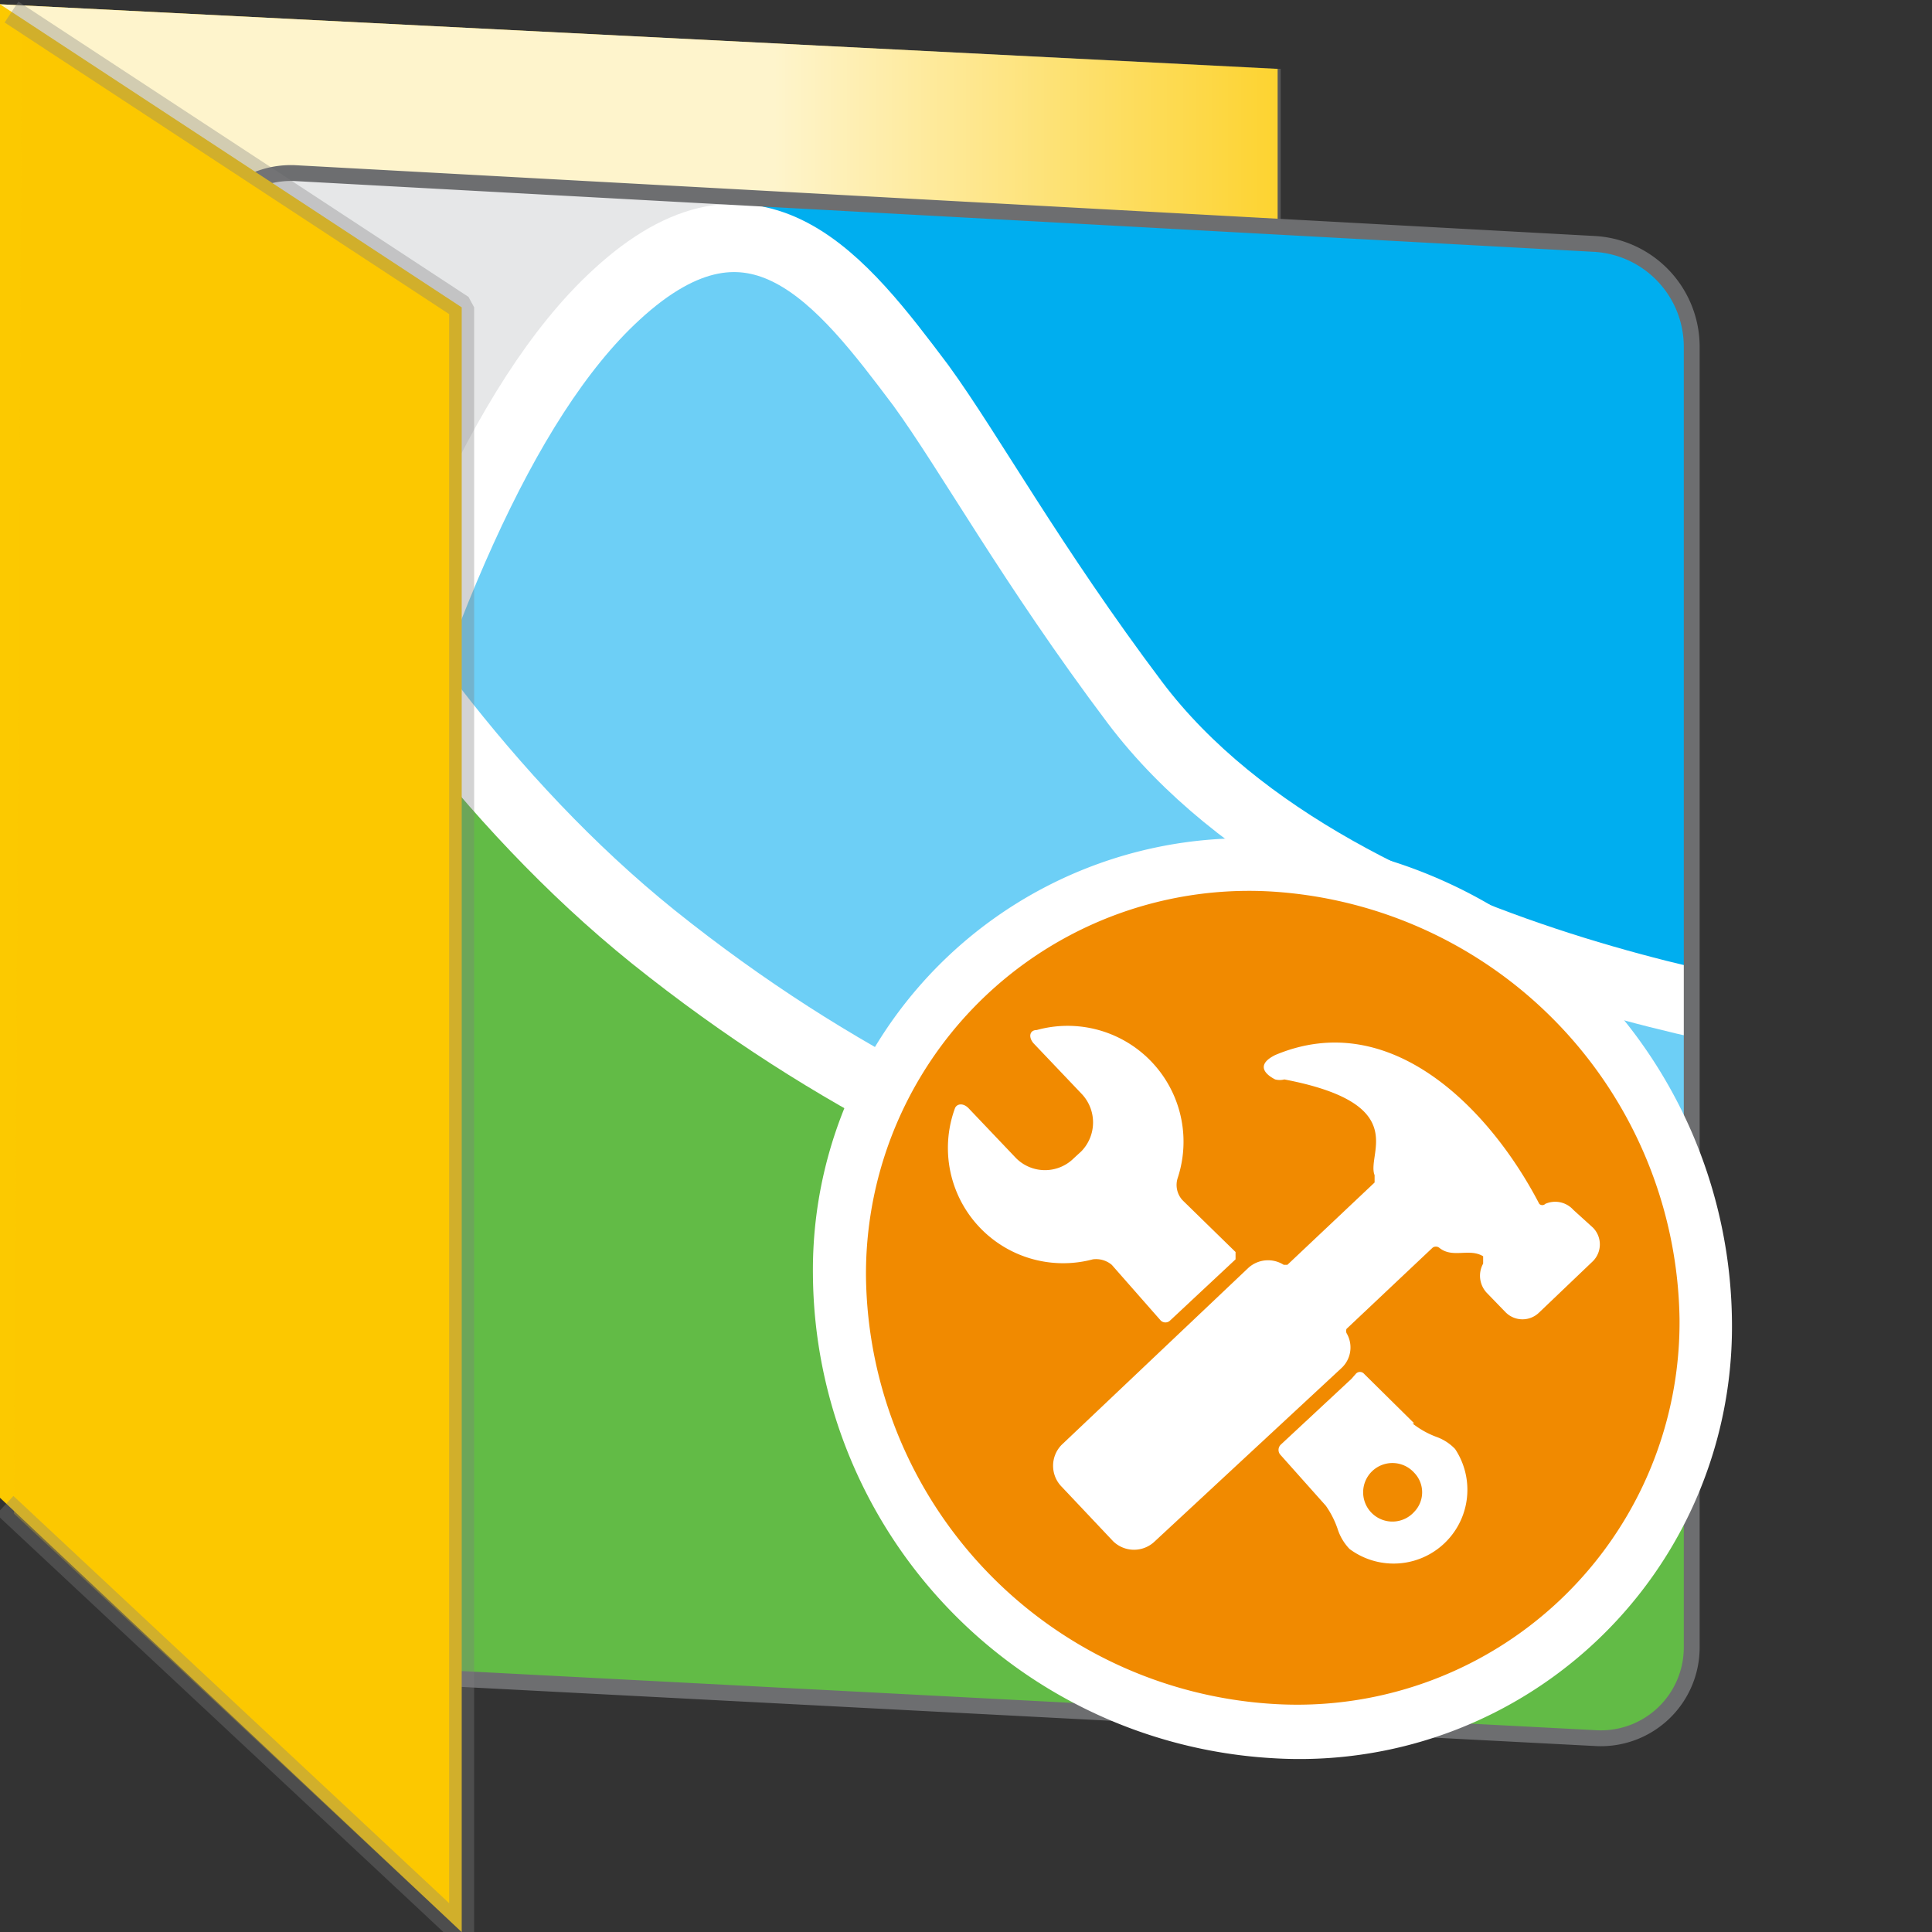 <svg id="Layer_1" data-name="Layer 1" xmlns="http://www.w3.org/2000/svg" xmlns:xlink="http://www.w3.org/1999/xlink" viewBox="0 0 31.68 31.68"><rect x="0" y="0" width="31.68" height="31.68" fill="#333333" stroke="none"/><defs><style>.cls-1,.cls-10,.cls-11,.cls-12{fill:none;}.cls-15,.cls-2{fill:#fcc900;}.cls-3{opacity:0.8;fill:url(#linear-gradient);}.cls-4{clip-path:url(#clip-path);}.cls-5{fill:#e6e7e8;}.cls-6{fill:#62bb46;}.cls-7{fill:#b1d89b;}.cls-8{fill:#00aeef;}.cls-9{fill:#6dcff6;}.cls-10,.cls-11{stroke:#fff;}.cls-10,.cls-11,.cls-12{stroke-miterlimit:10;}.cls-10{stroke-width:1.12px;}.cls-11{stroke-width:1.12px;}.cls-12{stroke:#6d6e70;stroke-width:0.26px;}.cls-13{fill:#f18a00;}.cls-14{fill:#fff;}.cls-15{stroke:gray;stroke-linecap:square;stroke-linejoin:bevel;stroke-width:0.41px;opacity:0.34;}</style><linearGradient id="linear-gradient" y1="14.14" x2="23.5" y2="14.14" gradientUnits="userSpaceOnUse"><stop offset="0.54" stop-color="#fff"/><stop offset="1" stop-color="#fff" stop-opacity="0"/></linearGradient><clipPath id="clip-path"><path class="cls-1" d="M26.15,28.5,4.86,27.39a1.7,1.7,0,0,1-1.58-1.67V4.35A1.49,1.49,0,0,1,4.86,2.84L26.15,4a1.69,1.69,0,0,1,1.59,1.67V27A1.49,1.49,0,0,1,26.15,28.5Z"/></clipPath></defs><polygon class="cls-2" points="0 0.07 20.95 1.13 20.95 28.21 0 23.4 0 0.07"/><polygon class="cls-2" points="20.95 17.16 23.5 17.61 23.5 27.17 20.95 26.73 20.95 17.16"/><path class="cls-3" d="M0,.07,21,1.13V28.21L0,23.4ZM21,26.73l2.55.44V17.61L21,17.16Z"/><g id="Simulation"><g id="Simulation-2" data-name="Simulation"><g id="Simulation-3" data-name="Simulation"><g class="cls-4"><path class="cls-5" d="M6.44,10.63c-.06-.09,0-.27,0-.27,1-2.69,2.1-4.77,3.38-5.91A3.59,3.59,0,0,1,13,3.38l0-.79L1.64,2.78v1.5L6.35,10.5"/><path class="cls-6" d="M14.61,18A55.41,55.41,0,0,1,8.17,13c-.94-1.14-1.94-2.28-1.95-2.25a91.37,91.37,0,0,0-2.94,11.4v3.54a1.7,1.7,0,0,0,1.58,1.67L26.15,28.5A1.49,1.49,0,0,0,27.74,27V21.62C24.53,21.25,16.93,19.41,14.61,18Z"/><path class="cls-7" d="M.78,25.1V3.38a1.33,1.33,0,0,1,2.05.85C3.37,6,6.48,10.55,6.48,10.55A87.23,87.23,0,0,0,3.36,22.19v3.53Z"/><path class="cls-8" d="M12.23,3.5c1.46.3,2.7,2,3.28,3.08.17.31.67,1.16.83,1.48a14.26,14.26,0,0,0,4.17,4.85,22,22,0,0,0,7.23,3.51V5.63A1.69,1.69,0,0,0,26.15,4l-13.42-.7"/><path class="cls-9" d="M27.74,21.45v-5a24.36,24.36,0,0,1-7.47-3.83,27.07,27.07,0,0,1-4.91-6c-.58-1.06-1.5-2.54-2.95-2.83-1-.21-1.46,0-2.48,1-1.26,1.15-2.32,3.28-3.3,6a.83.83,0,0,0,0,.38,22.76,22.76,0,0,0,4,4.33c6,4.81,11.83,5.37,15.39,5.94.7.12,1.64.25,1.64.25Z"/><path class="cls-10" d="M2.86,26.9C4.26,19.35,6.35,8.29,10.1,4.84c2.29-2.12,3.72-.22,5,1.48.8,1.1,1.81,2.94,3.51,5.2,3.4,4.51,11.85,5.4,11.85,5.4"/><path class="cls-11" d="M2.38,3.26s2.84,7.68,8.33,12.1c6,4.81,11.83,5.37,15.39,5.94s2.81.33,2.81.33"/></g></g><path class="cls-12" d="M26.15,28.5,4.86,27.39a1.7,1.7,0,0,1-1.58-1.67V4.35A1.49,1.49,0,0,1,4.86,2.84L26.15,4a1.69,1.69,0,0,1,1.59,1.67V27A1.49,1.49,0,0,1,26.15,28.5Z"/></g></g><ellipse class="cls-13" cx="20.87" cy="21.29" rx="6.92" ry="7.29" transform="translate(-8.94 20.6) rotate(-44.25)"/><path class="cls-14" d="M20.87,28.83a8,8,0,0,1-7.54-7.93,7.08,7.08,0,0,1,7.54-7.14,8,8,0,0,1,7.53,7.93A7.09,7.09,0,0,1,20.87,28.83Zm0-14.21a6.28,6.28,0,0,0-6.67,6.32,7.11,7.11,0,0,0,6.67,7,6.27,6.27,0,0,0,6.67-6.32A7.13,7.13,0,0,0,20.87,14.62Z"/><path class="cls-14" d="M25.8,19.84a.4.4,0,0,0-.46-.1.07.07,0,0,1-.1,0c-.8-1.54-2.43-3.24-4.33-2.44-.34.17-.14.33,0,.4a.3.3,0,0,0,.15,0c2.1.4,1.34,1.22,1.48,1.57,0,0,0,.1,0,.12l-1.43,1.35s0,0-.06,0a.48.48,0,0,0-.58.05l-3.06,2.9a.49.49,0,0,0,0,.69l.84.89a.49.49,0,0,0,.69,0L22,22.43a.46.46,0,0,0,.08-.57.09.09,0,0,1,0-.07l1.41-1.33a.09.09,0,0,1,.11,0c.22.18.49,0,.72.14,0,0,0,.08,0,.12a.41.41,0,0,0,.06.48l.31.32a.39.39,0,0,0,.55,0l.88-.84a.39.39,0,0,0,0-.55Z"/><path class="cls-14" d="M18.23,20.74l.8.91a.11.11,0,0,0,.16,0l1.07-1,0,0s0-.07,0-.12l-.87-.85a.37.37,0,0,1-.08-.36A1.9,1.9,0,0,0,17,16.89c-.12,0-.14.12-.05.22l.78.82a.68.68,0,0,1,0,.95l-.12.11a.67.67,0,0,1-.95,0l-.78-.82c-.09-.09-.19-.07-.22,0a1.89,1.89,0,0,0,2.26,2.48A.4.4,0,0,1,18.23,20.74Z"/><path class="cls-14" d="M23.19,24.79a.48.48,0,1,1,0-.64A.46.46,0,0,1,23.19,24.79Zm0-1.45-.82-.81a.09.09,0,0,0-.14,0l-.07.08L21,23.69a.12.12,0,0,0,0,.17l.74.83a1.5,1.5,0,0,1,.2.4.84.84,0,0,0,.19.31,1.21,1.21,0,0,0,1.73-1.64.79.79,0,0,0-.31-.2A1.45,1.45,0,0,1,23.16,23.34Z"/><polygon class="cls-2" points="0 0.07 7.57 5.04 7.57 29.54 7.57 31.68 0 24.56 0 0.07"/><polyline class="cls-15" points="0.36 0.31 7.57 5.04 7.57 29.54 7.57 31.68 0.23 24.82"/></svg>
